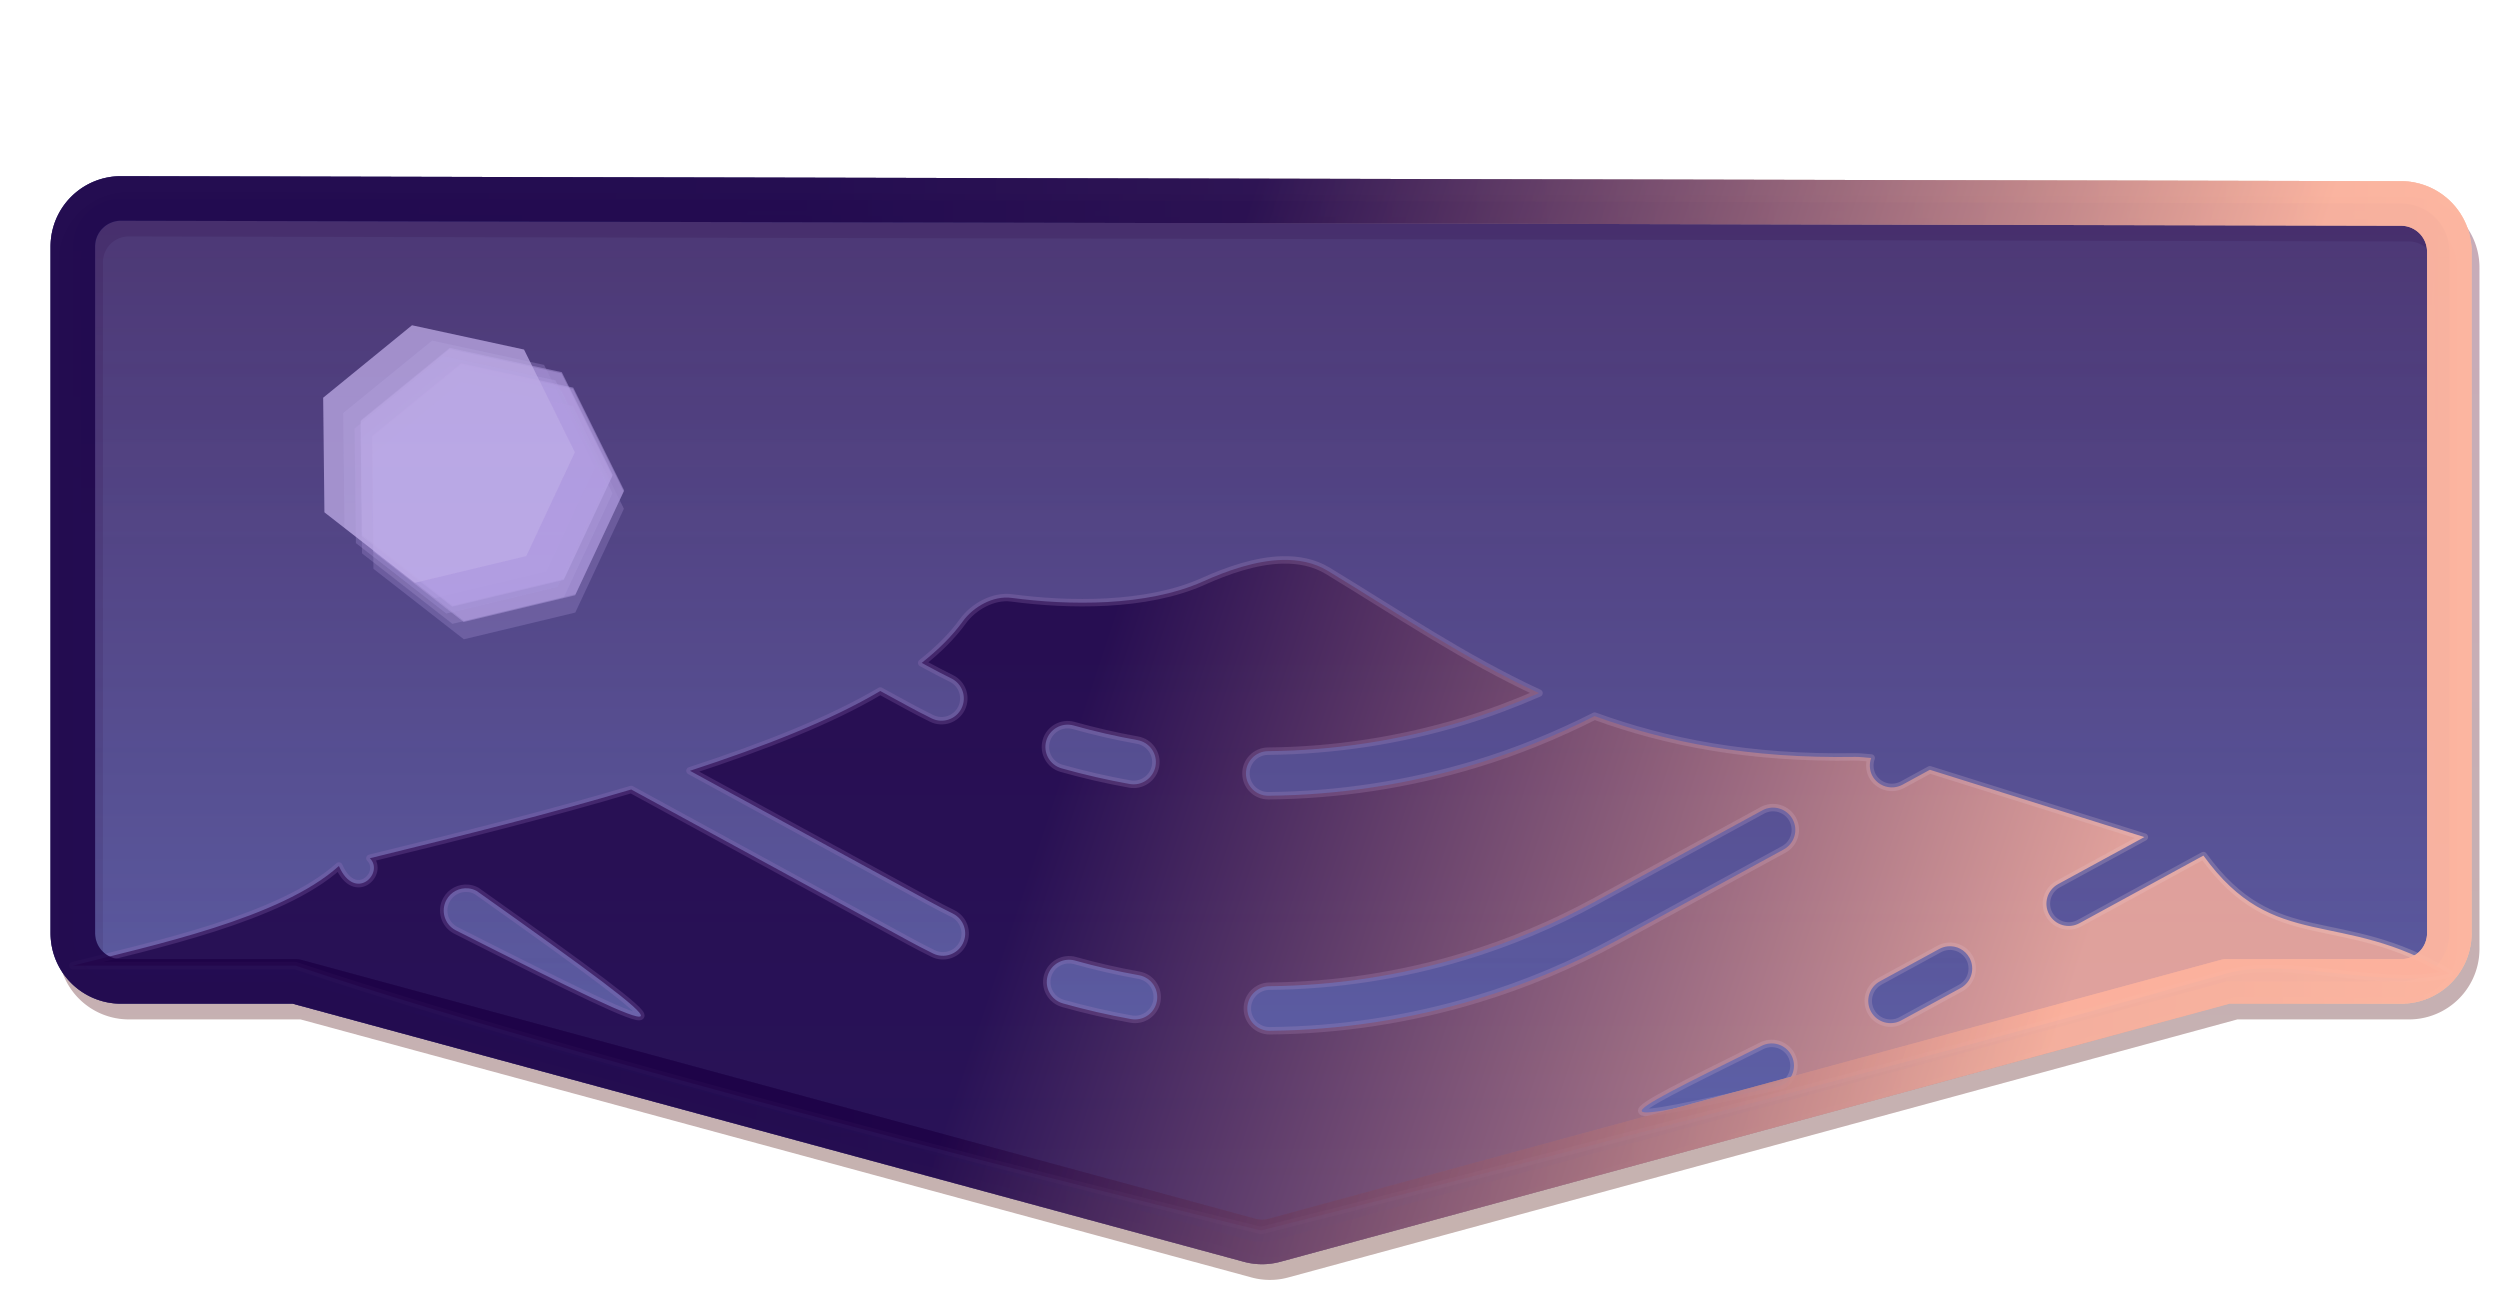 <?xml version="1.0" encoding="UTF-8" standalone="no"?>
<!-- Created with Inkscape (http://www.inkscape.org/) -->

<svg
   width="168.314mm"
   height="87.553mm"
   viewBox="0 0 168.314 87.553"
   version="1.1"
   id="svg1"
   xml:space="preserve"
   inkscape:version="1.3 (0e150ed6c4, 2023-07-21)"
   sodipodi:docname="icon.svg"
   inkscape:export-filename="icon.svg"
   inkscape:export-xdpi="144.17105"
   inkscape:export-ydpi="144.17105"
   xmlns:inkscape="http://www.inkscape.org/namespaces/inkscape"
   xmlns:sodipodi="http://sodipodi.sourceforge.net/DTD/sodipodi-0.dtd"
   xmlns:xlink="http://www.w3.org/1999/xlink"
   xmlns="http://www.w3.org/2000/svg"
   xmlns:svg="http://www.w3.org/2000/svg"><sodipodi:namedview
     id="namedview1"
     pagecolor="#ffffff"
     bordercolor="#000000"
     borderopacity="0.25"
     inkscape:showpageshadow="2"
     inkscape:pageopacity="0.0"
     inkscape:pagecheckerboard="0"
     inkscape:deskcolor="#d1d1d1"
     inkscape:document-units="mm"
     showgrid="true"
     inkscape:zoom="1.4142136"
     inkscape:cx="300.16682"
     inkscape:cy="389.96938"
     inkscape:window-width="2560"
     inkscape:window-height="1387"
     inkscape:window-x="1912"
     inkscape:window-y="-8"
     inkscape:window-maximized="1"
     inkscape:current-layer="g1"><inkscape:grid
       id="grid1"
       units="mm"
       originx="-57.058"
       originy="-242.716"
       spacingx="1"
       spacingy="1"
       empcolor="#0099e5"
       empopacity="0.302"
       color="#0099e5"
       opacity="0.149"
       empspacing="5"
       dotted="false"
       gridanglex="30"
       gridanglez="30"
       visible="true" /></sodipodi:namedview><defs
     id="defs1"><linearGradient
       id="linearGradient8"
       inkscape:collect="always"><stop
         style="stop-color:#390f59;stop-opacity:0.746;"
         offset="0"
         id="stop7" /><stop
         style="stop-color:#556fc9;stop-opacity:0.846;"
         offset="0.704"
         id="stop8" /></linearGradient><linearGradient
       id="linearGradient5"
       inkscape:collect="always"><stop
         style="stop-color:#1d0145;stop-opacity:1;"
         offset="0.493"
         id="stop4" /><stop
         style="stop-color:#fdb19c;stop-opacity:1;"
         offset="1"
         id="stop5" /></linearGradient><linearGradient
       id="linearGradient2"
       inkscape:collect="always"><stop
         style="stop-color:#393e86;stop-opacity:1;"
         offset="0.307"
         id="stop1" /><stop
         style="stop-color:#fcccb5;stop-opacity:1;"
         offset="1"
         id="stop2" /></linearGradient><linearGradient
       id="linearGradient46"
       inkscape:collect="always"><stop
         style="stop-color:#ab80cc;stop-opacity:0.506;"
         offset="0.322"
         id="stop45" /><stop
         style="stop-color:#fee2d4;stop-opacity:0.506;"
         offset="1"
         id="stop46" /></linearGradient><inkscape:path-effect
       effect="fillet_chamfer"
       id="path-effect34"
       is_visible="true"
       lpeversion="1"
       nodesatellites_param="F,0,1,1,0,3.244,0,1 @ F,0,1,1,0,3.244,0,1 @ F,0,0,1,0,0,0,1 @ F,0,0,1,0,0.863,0,1 @ F,0,0,1,0,0,0,1 @ F,0,0,1,0,3.244,0,1 @ F,0,1,1,0,3.244,0,1"
       radius="0"
       unit="px"
       method="auto"
       mode="F"
       chamfer_steps="1"
       flexible="false"
       use_knot_distance="true"
       apply_no_radius="true"
       apply_with_radius="true"
       only_selected="false"
       hide_knots="false" /><linearGradient
       id="linearGradient14"
       inkscape:collect="always"><stop
         style="stop-color:#1d0145;stop-opacity:1;"
         offset="0"
         id="stop13" /><stop
         style="stop-color:#fcaf88;stop-opacity:1;"
         offset="1"
         id="stop14" /></linearGradient><inkscape:path-effect
       effect="fillet_chamfer"
       id="path-effect12"
       is_visible="true"
       lpeversion="1"
       nodesatellites_param="F,0,1,1,0,3.244,0,1 @ F,0,1,1,0,3.244,0,1 @ F,0,0,1,0,0,0,1 @ F,0,0,1,0,0.863,0,1 @ F,0,0,1,0,0,0,1 @ F,0,0,1,0,3.244,0,1 @ F,0,1,1,0,3.244,0,1"
       radius="0"
       unit="px"
       method="auto"
       mode="F"
       chamfer_steps="1"
       flexible="false"
       use_knot_distance="true"
       apply_no_radius="true"
       apply_with_radius="true"
       only_selected="false"
       hide_knots="false" /><inkscape:path-effect
       effect="fillet_chamfer"
       id="path-effect168"
       is_visible="true"
       lpeversion="1"
       nodesatellites_param="F,0,1,1,0,3.244,0,1 @ F,0,1,1,0,3.244,0,1 @ F,0,0,1,0,0,0,1 @ F,0,0,1,0,0.863,0,1 @ F,0,0,1,0,0,0,1 @ F,0,0,1,0,3.244,0,1 @ F,0,1,1,0,3.244,0,1"
       radius="0"
       unit="px"
       method="auto"
       mode="F"
       chamfer_steps="1"
       flexible="false"
       use_knot_distance="true"
       apply_no_radius="true"
       apply_with_radius="true"
       only_selected="false"
       hide_knots="false" /><linearGradient
       inkscape:collect="always"
       xlink:href="#linearGradient38"
       id="linearGradient32"
       x1="100"
       y1="150"
       x2="100"
       y2="77.749"
       gradientUnits="userSpaceOnUse" /><linearGradient
       inkscape:collect="always"
       xlink:href="#linearGradient14"
       id="linearGradient34"
       x1="40.27"
       y1="102.531"
       x2="180.766"
       y2="112.586"
       gradientUnits="userSpaceOnUse" /><linearGradient
       inkscape:collect="always"
       xlink:href="#linearGradient5"
       id="linearGradient1"
       gradientUnits="userSpaceOnUse"
       x1="20"
       y1="101.912"
       x2="150"
       y2="145"
       gradientTransform="translate(-9.8e-5)" /><filter
       inkscape:collect="always"
       style="color-interpolation-filters:sRGB"
       id="filter46"
       x="-0.931"
       y="-0.883"
       width="2.841"
       height="2.747"><feGaussianBlur
         inkscape:collect="always"
         stdDeviation="5.564"
         id="feGaussianBlur46" /></filter><filter
       inkscape:collect="always"
       style="color-interpolation-filters:sRGB"
       id="filter35-90"
       x="-0.053"
       y="-0.052"
       width="1.106"
       height="1.104"><feGaussianBlur
         inkscape:collect="always"
         stdDeviation="0.341"
         id="feGaussianBlur35-1" /></filter><filter
       inkscape:collect="always"
       style="color-interpolation-filters:sRGB"
       id="filter35-7-6"
       x="-0.053"
       y="-0.052"
       width="1.106"
       height="1.104"><feGaussianBlur
         inkscape:collect="always"
         stdDeviation="0.341"
         id="feGaussianBlur35-9-1" /></filter><filter
       inkscape:collect="always"
       style="color-interpolation-filters:sRGB"
       id="filter35-5-6"
       x="-0.108"
       y="-0.105"
       width="1.216"
       height="1.211"><feGaussianBlur
         inkscape:collect="always"
         stdDeviation="0.693"
         id="feGaussianBlur35-5-4" /></filter><filter
       inkscape:collect="always"
       style="color-interpolation-filters:sRGB"
       id="filter35-9-0"
       x="-0.129"
       y="-0.126"
       width="1.258"
       height="1.251"><feGaussianBlur
         inkscape:collect="always"
         stdDeviation="0.827"
         id="feGaussianBlur35-7-3" /></filter><filter
       inkscape:collect="always"
       style="color-interpolation-filters:sRGB"
       id="filter46-5"
       x="-1.303"
       y="-1.236"
       width="3.586"
       height="3.453"><feGaussianBlur
         inkscape:collect="always"
         stdDeviation="8.122"
         id="feGaussianBlur46-7" /></filter><filter
       inkscape:collect="always"
       style="color-interpolation-filters:sRGB"
       id="filter35-90-8"
       x="-0.053"
       y="-0.052"
       width="1.106"
       height="1.104"><feGaussianBlur
         inkscape:collect="always"
         stdDeviation="0.341"
         id="feGaussianBlur35-1-5" /></filter><filter
       inkscape:collect="always"
       style="color-interpolation-filters:sRGB"
       id="filter35-7-6-0"
       x="-0.053"
       y="-0.052"
       width="1.106"
       height="1.104"><feGaussianBlur
         inkscape:collect="always"
         stdDeviation="0.341"
         id="feGaussianBlur35-9-1-1" /></filter><filter
       inkscape:collect="always"
       style="color-interpolation-filters:sRGB"
       id="filter35-5-6-6"
       x="-0.108"
       y="-0.105"
       width="1.216"
       height="1.211"><feGaussianBlur
         inkscape:collect="always"
         stdDeviation="0.693"
         id="feGaussianBlur35-5-4-6" /></filter><filter
       inkscape:collect="always"
       style="color-interpolation-filters:sRGB"
       id="filter35-9-0-1"
       x="-0.129"
       y="-0.126"
       width="1.258"
       height="1.251"><feGaussianBlur
         inkscape:collect="always"
         stdDeviation="0.827"
         id="feGaussianBlur35-7-3-9" /></filter><filter
       inkscape:collect="always"
       style="color-interpolation-filters:sRGB"
       id="filter6"
       x="-1.064"
       y="-1.052"
       width="3.214"
       height="3.187"><feGaussianBlur
         inkscape:collect="always"
         stdDeviation="0.001 0.303"
         id="feGaussianBlur6" /></filter><linearGradient
       inkscape:collect="always"
       xlink:href="#linearGradient2"
       id="linearGradient15"
       gradientUnits="userSpaceOnUse"
       x1="20"
       y1="101.912"
       x2="180"
       y2="101.912" /><linearGradient
       id="linearGradient38"
       inkscape:collect="always"><stop
         style="stop-color:#210936;stop-opacity:0.601;"
         offset="0"
         id="stop37" /><stop
         style="stop-color:#1a2650;stop-opacity:0.846;"
         offset="1"
         id="stop38" /></linearGradient><linearGradient
       id="linearGradient40"
       inkscape:collect="always"><stop
         style="stop-color:#530228;stop-opacity:1;"
         offset="0"
         id="stop39" /><stop
         style="stop-color:#521c02;stop-opacity:1;"
         offset="1"
         id="stop40" /></linearGradient><linearGradient
       id="linearGradient31-0"
       inkscape:collect="always"><stop
         style="stop-color:#4b1379;stop-opacity:0.601;"
         offset="0"
         id="stop31-3" /><stop
         style="stop-color:#556fc9;stop-opacity:0.846;"
         offset="1"
         id="stop32-1" /></linearGradient><inkscape:path-effect
       effect="fillet_chamfer"
       id="path-effect12-3"
       is_visible="true"
       lpeversion="1"
       nodesatellites_param="F,0,1,1,0,3.244,0,1 @ F,0,1,1,0,3.244,0,1 @ F,0,0,1,0,0,0,1 @ F,0,0,1,0,0.863,0,1 @ F,0,0,1,0,0,0,1 @ F,0,0,1,0,3.244,0,1 @ F,0,1,1,0,3.244,0,1"
       radius="0"
       unit="px"
       method="auto"
       mode="F"
       chamfer_steps="1"
       flexible="false"
       use_knot_distance="true"
       apply_no_radius="true"
       apply_with_radius="true"
       only_selected="false"
       hide_knots="false" /><linearGradient
       inkscape:collect="always"
       xlink:href="#linearGradient40"
       id="linearGradient10"
       x1="99.471"
       y1="83.942"
       x2="99.471"
       y2="172.012"
       gradientUnits="userSpaceOnUse" /><filter
       inkscape:collect="always"
       style="color-interpolation-filters:sRGB"
       id="filter10"
       x="-0.016"
       y="-0.037"
       width="1.033"
       height="1.075"><feGaussianBlur
         inkscape:collect="always"
         stdDeviation="0.466"
         id="feGaussianBlur10" /></filter><linearGradient
       inkscape:collect="always"
       xlink:href="#linearGradient31-0"
       id="linearGradient12"
       x1="99.471"
       y1="83.942"
       x2="99.471"
       y2="172.012"
       gradientUnits="userSpaceOnUse" /><filter
       inkscape:collect="always"
       style="color-interpolation-filters:sRGB"
       id="filter12"
       x="-0.018"
       y="-0.041"
       width="1.036"
       height="1.082"><feGaussianBlur
         inkscape:collect="always"
         stdDeviation="0.576"
         id="feGaussianBlur12" /></filter><linearGradient
       inkscape:collect="always"
       xlink:href="#linearGradient8"
       id="linearGradient16"
       x1="100"
       y1="65"
       x2="100"
       y2="205"
       gradientUnits="userSpaceOnUse" /><linearGradient
       inkscape:collect="always"
       xlink:href="#linearGradient46"
       id="linearGradient42"
       x1="19.001"
       y1="124.486"
       x2="181"
       y2="124.486"
       gradientUnits="userSpaceOnUse" /><linearGradient
       inkscape:collect="always"
       xlink:href="#linearGradient5"
       id="linearGradient3"
       gradientUnits="userSpaceOnUse"
       x1="20"
       y1="101.912"
       x2="150"
       y2="145" /></defs><g
     id="g1"
     inkscape:label="vesuvius"
     style="opacity:1"
     transform="translate(-15.097,-64.218)"><path
       d="m 20,80.816 v 46.232 a 3.244,3.244 45 0 0 3.244,3.244 h 11.756 l 64.234,17.429 a 3.176,3.176 179.985 0 0 1.665,-4.3e-4 l 64.101,-17.428 h 11.756 a 3.244,3.244 135 0 0 3.244,-3.244 V 81.168 a 3.251,3.251 45.063 0 0 -3.244,-3.251 L 23.244,77.579 a 3.236,3.236 135.063 0 0 -3.244,3.236 z"
       style="display:inline;opacity:0.82;mix-blend-mode:normal;fill:url(#linearGradient12);fill-opacity:0.747;fill-rule:evenodd;stroke:url(#linearGradient10);stroke-width:3;stroke-linecap:round;stroke-linejoin:round;stroke-dasharray:none;stroke-opacity:0.494;paint-order:normal;filter:url(#filter12)"
       transform="translate(0.529,1.058)"
       id="path11-2"
       sodipodi:nodetypes="cccccccc"
       inkscape:export-filename=".\iconwide.png"
       inkscape:export-xdpi="144.17105"
       inkscape:export-ydpi="144.17105"
       inkscape:original-d="m 20.000015,77.572187 v 52.719483 h 15.000001 l 65.066194,17.65462 64.93381,-17.65462 h 15 V 77.92485 Z"
       inkscape:path-effect="#path-effect12-3" /><path
       d="m 20,80.816 v 46.232 a 3.244,3.244 45 0 0 3.244,3.244 h 11.756 l 64.234,17.429 a 3.176,3.176 179.985 0 0 1.665,-4.3e-4 l 64.101,-17.428 h 11.756 a 3.244,3.244 135 0 0 3.244,-3.244 V 81.168 a 3.251,3.251 45.063 0 0 -3.244,-3.251 L 23.244,77.579 a 3.236,3.236 135.063 0 0 -3.244,3.236 z"
       style="display:inline;opacity:0.82;fill:url(#linearGradient32);fill-rule:evenodd;stroke:url(#linearGradient34);stroke-width:3;stroke-linecap:round;stroke-linejoin:round;stroke-dasharray:none;stroke-opacity:1;paint-order:normal;filter:url(#filter10)"
       transform="translate(-1.5288313e-5)"
       id="path166"
       sodipodi:nodetypes="cccccccc"
       inkscape:export-filename=".\iconwide.png"
       inkscape:export-xdpi="144.17105"
       inkscape:export-ydpi="144.17105"
       inkscape:original-d="m 20.000015,77.572187 v 52.719483 h 15.000001 l 65.066194,17.65462 64.93381,-17.65462 h 15 V 77.92485 Z"
       inkscape:path-effect="#path-effect168" /><path
       d="m 20,80.816 v 46.232 a 3.244,3.244 45 0 0 3.244,3.244 h 11.756 l 64.234,17.429 a 3.176,3.176 179.985 0 0 1.665,-4.3e-4 l 64.101,-17.428 h 11.756 a 3.244,3.244 135 0 0 3.244,-3.244 V 81.168 a 3.251,3.251 45.063 0 0 -3.244,-3.251 L 23.244,77.579 a 3.236,3.236 135.063 0 0 -3.244,3.236 z"
       style="display:inline;opacity:0.82;fill:url(#linearGradient16);fill-rule:evenodd;stroke:url(#linearGradient15);stroke-width:3;stroke-linecap:round;stroke-linejoin:round;stroke-dasharray:none;stroke-opacity:1;paint-order:normal"
       transform="translate(-1.5288313e-5)"
       id="path11"
       sodipodi:nodetypes="cccccccc"
       inkscape:export-filename=".\iconwide.png"
       inkscape:export-xdpi="144.17105"
       inkscape:export-ydpi="144.17105"
       inkscape:original-d="m 20.000015,77.572187 v 52.719483 h 15.000001 l 65.066194,17.65462 64.93381,-17.65462 h 15 V 77.92485 Z"
       inkscape:path-effect="#path-effect12" /><path
       id="path176-3"
       style="display:inline;opacity:0.82;fill:url(#linearGradient1);fill-opacity:1;fill-rule:evenodd;stroke:url(#linearGradient42);stroke-width:0.5;stroke-linecap:round;stroke-linejoin:round;stroke-dasharray:none;stroke-opacity:0.494;paint-order:stroke fill markers"
       d="m 101.441,101.915 c -1.808,0.043 -3.722,0.721 -5.329,1.443 -3.834,1.723 -9.108,1.618 -12.914,1.113 -1.219,-0.162 -2.561,0.584 -3.279,1.579 -0.708,0.982 -1.647,1.91 -2.768,2.797 l 0.417,0.227 h 0.003 c 0.531,0.288 1.054,0.564 1.575,0.819 0.745,0.364 1.053,1.263 0.688,2.008 -0.364,0.743 -1.261,1.051 -2.005,0.688 -0.581,-0.284 -1.143,-0.582 -1.69,-0.878 l -0.003,-0.003 -1.774,-0.967 c -3.338,1.978 -7.774,3.723 -12.813,5.371 l 16.111,8.789 h 0.003 c 0.531,0.288 1.054,0.564 1.575,0.819 0.745,0.364 1.053,1.264 0.688,2.008 -0.364,0.743 -1.261,1.051 -2.005,0.688 -0.581,-0.284 -1.144,-0.582 -1.691,-0.878 -0.001,-0.001 -0.002,-0.002 -0.003,-0.003 L 57.594,117.371 C 52.107,119.002 46.399,120.432 40,122 c 1,1 -1,3 -2.087,0.523 C 34,126.054 25.306,127.875 20,129.233 h 15 c 22.531,7.545 65,17.827 65,17.827 0,0 32.29,-8.106 65,-17.298 4.207,-1.182 10.76,1.16 15,0 -7.339,-4.442 -11.769,-1.318 -16.556,-7.942 l -8.349,4.554 c -0.727,0.399 -1.641,0.132 -2.038,-0.596 -0.396,-0.727 -0.128,-1.638 0.599,-2.034 l 5.812,-3.17 -14.441,-4.53 -1.841,1.003 c -0.727,0.396 -1.639,0.128 -2.035,-0.599 -0.191,-0.371 -0.218,-0.805 -0.076,-1.198 -0.368,-0.027 -0.774,-0.079 -1.074,-0.074 -7.111,0.119 -12.691,-0.98 -17.542,-2.746 -2.567,1.297 -5.238,2.386 -7.991,3.22 -4.524,1.373 -9.244,2.099 -13.973,2.142 -0.828,0.007 -1.505,-0.658 -1.513,-1.486 -0.009,-0.829 0.657,-1.508 1.486,-1.516 4.44,-0.04 8.877,-0.722 13.128,-2.011 1.741,-0.528 3.448,-1.17 5.117,-1.898 -5.037,-2.331 -9.422,-5.317 -14.223,-8.232 -0.918,-0.557 -1.965,-0.759 -3.049,-0.733 z m -14.055,11.148 c 1.415,0.398 2.848,0.727 4.295,0.985 0.816,0.146 1.359,0.925 1.213,1.741 -0.145,0.816 -0.925,1.359 -1.741,1.213 -1.543,-0.276 -3.071,-0.629 -4.58,-1.053 -0.797,-0.224 -1.261,-1.051 -1.038,-1.848 0.224,-0.798 1.053,-1.263 1.851,-1.038 z m 47.508,5.59 c 0.381,0.112 0.702,0.372 0.892,0.72 0.397,0.727 0.128,1.638 -0.599,2.035 l -11.23,6.125 c -2.987,1.63 -6.14,2.955 -9.396,3.942 -4.524,1.373 -9.244,2.098 -13.973,2.141 -0.828,0.007 -1.506,-0.658 -1.513,-1.486 -0.009,-0.829 0.657,-1.508 1.486,-1.516 4.44,-0.04 8.877,-0.721 13.128,-2.011 3.059,-0.928 6.026,-2.173 8.833,-3.705 l 11.23,-6.125 c 0.349,-0.19 0.76,-0.234 1.142,-0.121 z m -88.271,5.373 c 0.194,0.019 0.387,0.077 0.569,0.177 C 62.418,135 61.889,135 45.753,126.837 c -0.727,-0.396 -0.996,-1.307 -0.599,-2.034 0.297,-0.547 0.886,-0.835 1.468,-0.776 z m 99.604,3.904 c 0.581,-0.058 1.168,0.228 1.466,0.773 0.399,0.727 0.132,1.64 -0.596,2.038 l -4.001,2.18 c -0.727,0.396 -1.639,0.128 -2.035,-0.599 -0.396,-0.727 -0.128,-1.638 0.599,-2.034 l 3.998,-2.18 c 0.182,-0.099 0.375,-0.157 0.568,-0.176 z m -58.749,0.959 c 1.415,0.398 2.848,0.727 4.295,0.985 0.816,0.145 1.359,0.925 1.213,1.741 -0.145,0.816 -0.925,1.36 -1.741,1.213 -1.543,-0.276 -3.071,-0.629 -4.58,-1.053 -0.797,-0.224 -1.261,-1.051 -1.038,-1.848 0.224,-0.798 1.053,-1.263 1.851,-1.038 z m 46.741,5.586 c 0.194,-0.021 0.392,-0.003 0.583,0.053 0.381,0.112 0.703,0.371 0.893,0.72 0.396,0.727 0.128,1.639 -0.599,2.035 -12.449,2.771 -12.307,2.771 -1.436,-2.634 0.175,-0.095 0.365,-0.154 0.559,-0.175 z"
       inkscape:label="Vesuvio"
       sodipodi:nodetypes="csssccccccccccccscccccccccccccccccccccccccccccscccccccccccccccccccccccccccsccccccscccccccccccccc" /><g
       id="g2"
       transform="matrix(1.098,-0.012,0.012,1.098,-7.773,17.505)"
       style="opacity:0.884;filter:url(#filter6)"><g
         id="g40-9"
         inkscape:label="luna"
         transform="translate(2.21,7.293)"
         style="opacity:0.82;filter:url(#filter46)"><path
           sodipodi:type="star"
           style="opacity:0.9;fill:#c4aef2;fill-opacity:0.747;fill-rule:evenodd;stroke:none;stroke-width:2;stroke-linecap:square;stroke-linejoin:round;stroke-dasharray:none;stroke-dashoffset:62.362;stroke-opacity:0.671;paint-order:markers fill stroke;filter:url(#filter35-90)"
           id="path35-1"
           inkscape:flatsided="true"
           sodipodi:sides="7"
           sodipodi:cx="15"
           sodipodi:cy="25"
           sodipodi:r1="8.0994148"
           sodipodi:r2="6.5525641"
           sodipodi:arg1="0"
           sodipodi:arg2="0.44879895"
           inkscape:rounded="0"
           inkscape:randomized="0"
           d="m 23.099,25 -3.05,6.332 -6.852,1.564 -5.495,-4.382 0,-7.028 5.495,-4.382 6.852,1.564 z"
           inkscape:transform-center-x="-0.77342511"
           transform="translate(32.297,40)" /><path
           sodipodi:type="star"
           style="opacity:0.9;fill:#c4aef2;fill-opacity:0.747;fill-rule:evenodd;stroke:none;stroke-width:2;stroke-linecap:square;stroke-linejoin:round;stroke-dasharray:none;stroke-dashoffset:62.362;stroke-opacity:0.671;paint-order:markers fill stroke;filter:url(#filter35-7-6)"
           id="path35-2-1"
           inkscape:flatsided="true"
           sodipodi:sides="7"
           sodipodi:cx="15"
           sodipodi:cy="25"
           sodipodi:r1="8.0994148"
           sodipodi:r2="6.5525641"
           sodipodi:arg1="0"
           sodipodi:arg2="0.44879895"
           inkscape:rounded="0"
           inkscape:randomized="0"
           d="m 23.099,25 -3.05,6.332 -6.852,1.564 -5.495,-4.382 0,-7.028 5.495,-4.382 6.852,1.564 z"
           inkscape:transform-center-x="-0.77342511"
           transform="translate(32.273,40.07)" /><path
           sodipodi:type="star"
           style="opacity:0.623;fill:#c4aef2;fill-opacity:0.747;fill-rule:evenodd;stroke:none;stroke-width:2;stroke-linecap:square;stroke-linejoin:round;stroke-dasharray:none;stroke-dashoffset:62.362;stroke-opacity:0.671;paint-order:markers fill stroke;filter:url(#filter35-5-6)"
           id="path35-28-7"
           inkscape:flatsided="true"
           sodipodi:sides="7"
           sodipodi:cx="15"
           sodipodi:cy="25"
           sodipodi:r1="8.0994148"
           sodipodi:r2="6.5525641"
           sodipodi:arg1="0"
           sodipodi:arg2="0.44879895"
           inkscape:rounded="0"
           inkscape:randomized="0"
           d="m 23.099,25 -3.05,6.332 -6.852,1.564 -5.495,-4.382 0,-7.028 5.495,-4.382 6.852,1.564 z"
           inkscape:transform-center-x="-0.77342511"
           transform="translate(32.273,41.129)" /><path
           sodipodi:type="star"
           style="opacity:0.652;fill:#c4aef2;fill-opacity:0.747;fill-rule:evenodd;stroke:none;stroke-width:2;stroke-linecap:square;stroke-linejoin:round;stroke-dasharray:none;stroke-dashoffset:62.362;stroke-opacity:0.671;paint-order:markers fill stroke;filter:url(#filter35-9-0)"
           id="path35-9-6"
           inkscape:flatsided="true"
           sodipodi:sides="7"
           sodipodi:cx="15"
           sodipodi:cy="25"
           sodipodi:r1="8.0994148"
           sodipodi:r2="6.5525641"
           sodipodi:arg1="0"
           sodipodi:arg2="0.44879895"
           inkscape:rounded="0"
           inkscape:randomized="0"
           d="m 23.099,25 -3.05,6.332 -6.852,1.564 -5.495,-4.382 0,-7.028 5.495,-4.382 6.852,1.564 z"
           inkscape:transform-center-x="-0.77342511"
           transform="translate(31.215,39.541)" /></g><g
         id="g40-9-4"
         inkscape:label="luna"
         transform="translate(2.9,8.247)"
         style="opacity:0.82;filter:url(#filter46-5)"><path
           sodipodi:type="star"
           style="opacity:0.9;fill:#c4aef2;fill-opacity:0.747;fill-rule:evenodd;stroke:none;stroke-width:2;stroke-linecap:square;stroke-linejoin:round;stroke-dasharray:none;stroke-dashoffset:62.362;stroke-opacity:0.671;paint-order:markers fill stroke;filter:url(#filter35-90-8)"
           id="path35-1-6"
           inkscape:flatsided="true"
           sodipodi:sides="7"
           sodipodi:cx="15"
           sodipodi:cy="25"
           sodipodi:r1="8.0994148"
           sodipodi:r2="6.5525641"
           sodipodi:arg1="0"
           sodipodi:arg2="0.44879895"
           inkscape:rounded="0"
           inkscape:randomized="0"
           d="m 23.099,25 -3.05,6.332 -6.852,1.564 -5.495,-4.382 0,-7.028 5.495,-4.382 6.852,1.564 z"
           inkscape:transform-center-x="-0.77342511"
           transform="translate(32.297,40)" /><path
           sodipodi:type="star"
           style="opacity:0.9;fill:#c4aef2;fill-opacity:0.747;fill-rule:evenodd;stroke:none;stroke-width:2;stroke-linecap:square;stroke-linejoin:round;stroke-dasharray:none;stroke-dashoffset:62.362;stroke-opacity:0.671;paint-order:markers fill stroke;filter:url(#filter35-7-6-0)"
           id="path35-2-1-9"
           inkscape:flatsided="true"
           sodipodi:sides="7"
           sodipodi:cx="15"
           sodipodi:cy="25"
           sodipodi:r1="8.0994148"
           sodipodi:r2="6.5525641"
           sodipodi:arg1="0"
           sodipodi:arg2="0.44879895"
           inkscape:rounded="0"
           inkscape:randomized="0"
           d="m 23.099,25 -3.05,6.332 -6.852,1.564 -5.495,-4.382 0,-7.028 5.495,-4.382 6.852,1.564 z"
           inkscape:transform-center-x="-0.77342511"
           transform="translate(32.273,40.07)" /><path
           sodipodi:type="star"
           style="opacity:0.623;fill:#c4aef2;fill-opacity:0.747;fill-rule:evenodd;stroke:none;stroke-width:2;stroke-linecap:square;stroke-linejoin:round;stroke-dasharray:none;stroke-dashoffset:62.362;stroke-opacity:0.671;paint-order:markers fill stroke;filter:url(#filter35-5-6-6)"
           id="path35-28-7-4"
           inkscape:flatsided="true"
           sodipodi:sides="7"
           sodipodi:cx="15"
           sodipodi:cy="25"
           sodipodi:r1="8.0994148"
           sodipodi:r2="6.5525641"
           sodipodi:arg1="0"
           sodipodi:arg2="0.44879895"
           inkscape:rounded="0"
           inkscape:randomized="0"
           d="m 23.099,25 -3.05,6.332 -6.852,1.564 -5.495,-4.382 0,-7.028 5.495,-4.382 6.852,1.564 z"
           inkscape:transform-center-x="-0.77342511"
           transform="translate(32.273,41.129)" /><path
           sodipodi:type="star"
           style="opacity:0.652;fill:#c4aef2;fill-opacity:0.747;fill-rule:evenodd;stroke:none;stroke-width:2;stroke-linecap:square;stroke-linejoin:round;stroke-dasharray:none;stroke-dashoffset:62.362;stroke-opacity:0.671;paint-order:markers fill stroke;filter:url(#filter35-9-0-1)"
           id="path35-9-6-6"
           inkscape:flatsided="true"
           sodipodi:sides="7"
           sodipodi:cx="15"
           sodipodi:cy="25"
           sodipodi:r1="8.0994148"
           sodipodi:r2="6.5525641"
           sodipodi:arg1="0"
           sodipodi:arg2="0.44879895"
           inkscape:rounded="0"
           inkscape:randomized="0"
           d="m 23.099,25 -3.05,6.332 -6.852,1.564 -5.495,-4.382 0,-7.028 5.495,-4.382 6.852,1.564 z"
           inkscape:transform-center-x="-0.77342511"
           transform="translate(31.215,39.541)" /></g><g
         id="g40-6"
         inkscape:label="luna"
         style="opacity:0.82;mix-blend-mode:normal;fill:#cbb8f3;fill-opacity:0.918"
         transform="translate(-0.091,5.88)"><path
           sodipodi:type="star"
           style="opacity:1;fill:#cbb8f3;fill-opacity:0.918;fill-rule:evenodd;stroke:none;stroke-width:2;stroke-linecap:square;stroke-linejoin:round;stroke-dasharray:none;stroke-dashoffset:62.362;stroke-opacity:0.671;paint-order:markers fill stroke"
           id="path35"
           inkscape:flatsided="true"
           sodipodi:sides="7"
           sodipodi:cx="15"
           sodipodi:cy="25"
           sodipodi:r1="8.0994148"
           sodipodi:r2="6.5525641"
           sodipodi:arg1="0"
           sodipodi:arg2="0.44879895"
           inkscape:rounded="0"
           inkscape:randomized="0"
           d="m 23.099,25 -3.05,6.332 -6.852,1.564 -5.495,-4.382 0,-7.028 5.495,-4.382 6.852,1.564 z"
           inkscape:transform-center-x="-0.77342511"
           transform="translate(32.297,40)" /></g></g><path
       d="m 20,80.816 v 46.232 a 3.244,3.244 45 0 0 3.244,3.244 h 11.756 l 64.234,17.429 a 3.176,3.176 179.985 0 0 1.665,-4.3e-4 l 64.101,-17.428 h 11.756 a 3.244,3.244 135 0 0 3.244,-3.244 V 81.168 a 3.251,3.251 45.063 0 0 -3.244,-3.251 L 23.244,77.579 a 3.236,3.236 135.063 0 0 -3.244,3.236 z"
       style="display:inline;opacity:0.82;fill:none;fill-rule:evenodd;stroke:url(#linearGradient3);stroke-width:3;stroke-linecap:round;stroke-linejoin:round;stroke-dasharray:none;stroke-opacity:1;paint-order:normal"
       transform="translate(-1.5288313e-5)"
       id="path33"
       sodipodi:nodetypes="cccccccc"
       inkscape:export-filename=".\iconwide.png"
       inkscape:export-xdpi="144.17105"
       inkscape:export-ydpi="144.17105"
       inkscape:original-d="m 20.000015,77.572187 v 52.719483 h 15.000001 l 65.066194,17.65462 64.93381,-17.65462 h 15 V 77.92485 Z"
       inkscape:path-effect="#path-effect34" /></g></svg>
